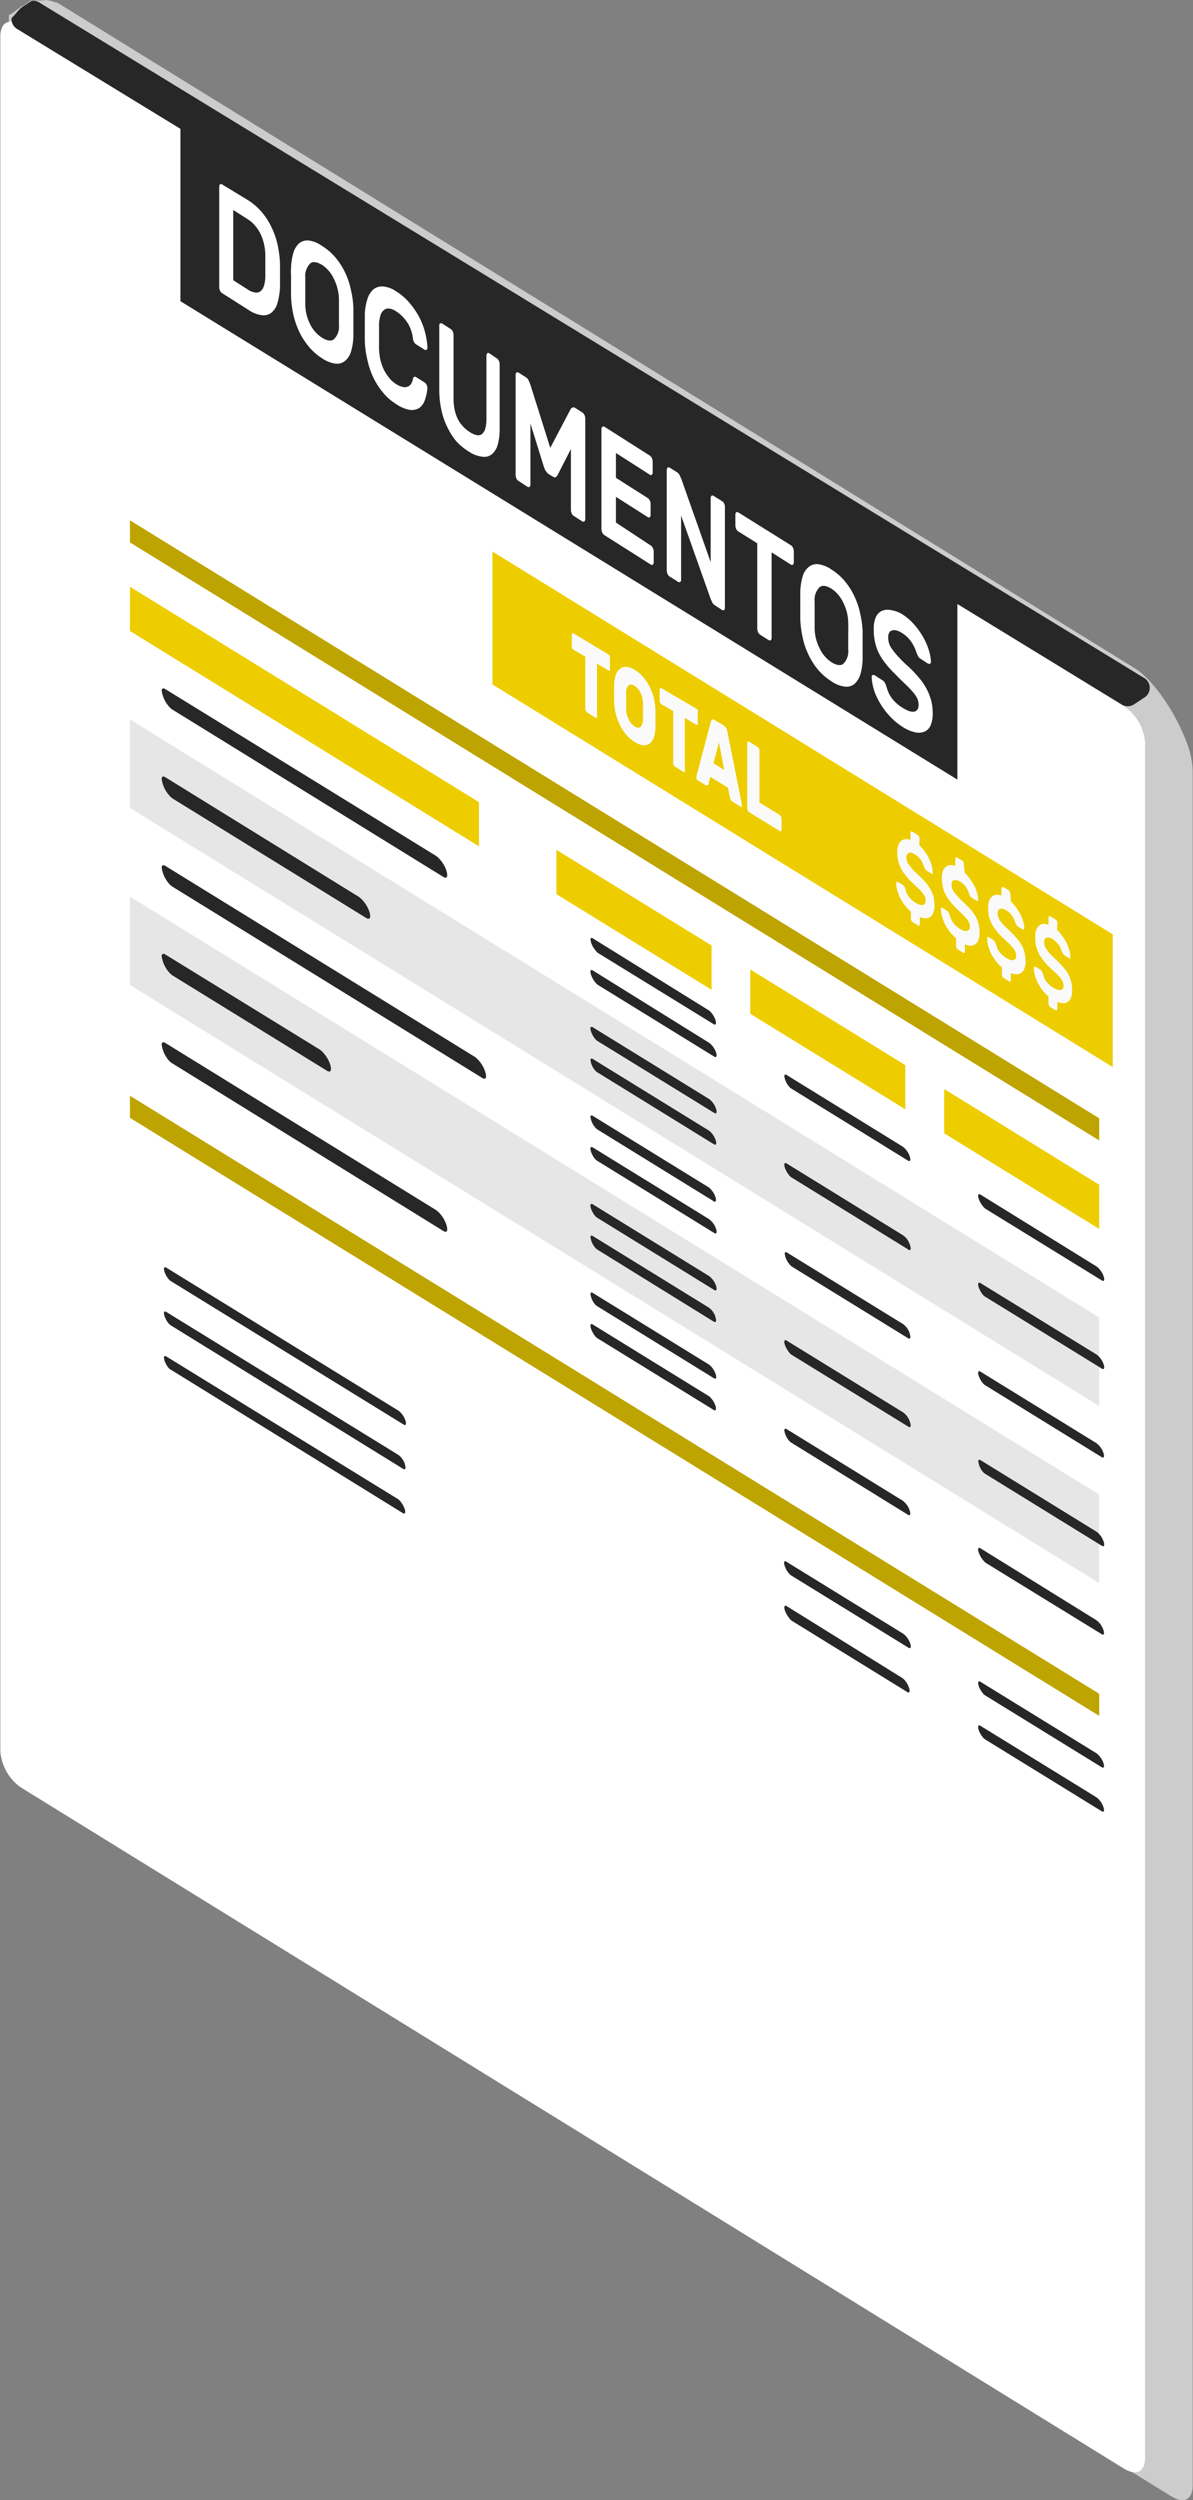 <svg xmlns="http://www.w3.org/2000/svg" viewBox="0 0 176.26 369.09"><rect x="0" y="0" width="176.26" height="369.09" fill="#808080" stroke="none"/><defs><style>.cls-1{fill:#ccc;}.cls-2{fill:#fff;}.cls-3{fill:#272727;}.cls-4{fill:#edcd00;}.cls-5{fill:#fafafa;}.cls-6{opacity:0.2;isolation:isolate;}.cls-7{fill:#e6e6e6;}</style></defs><g id="Camada_2" data-name="Camada 2"><g id="Camada_1-2" data-name="Camada 1"><g id="Documento"><g id="Document-4"><path class="cls-1" d="M1.31,3.23V252.56A21.85,21.85,0,0,0,4.18,261a23.26,23.26,0,0,0,5.9,7L173.21,368.64c1.8,1,2.93.37,3-1.6V113.87a12.39,12.39,0,0,0-.89-4.26c-1.7-4.64-5.23-9.6-7.89-11.09L8.5.41A4.19,4.19,0,0,1,7.61.14L6.79,0a6.15,6.15,0,0,1-.88.07L5.6.05,5,.07l-.49,0a4.48,4.48,0,0,1-.9.67c-.11.07-.25.12-.37.18L3.1,1a4.21,4.21,0,0,1-.48.35c-.26.19-.51.39-.76.59a4.75,4.75,0,0,1-.55.28"/><path class="cls-1" d="M1.31,2.24v1"/><path class="cls-2" d="M3.05,263.87,166.18,364.53c1.79,1,2.93.38,3-1.6V109.72a7.08,7.08,0,0,0-3-5.37L3.05,3.68c-1.8-1-2.93-.37-3,1.6V258.47A7.19,7.19,0,0,0,3.05,263.87Z"/><path class="cls-3" d="M169,100.07,5.79.36A1.63,1.63,0,0,0,4.63.15c-.23.16-.77.53-.92.62a3.6,3.6,0,0,0-1,.79c-.33.4-.65.77-1,1.12a1.69,1.69,0,0,0,.79,1.58L165.71,104a1.69,1.69,0,0,0,1.82,0l1.51-1A1.69,1.69,0,0,0,169,100.07Z"/><g id="Text"><polygon class="cls-3" points="26.66 18.32 141.45 89 141.45 115.1 26.66 44.47 26.66 18.32"/><polygon class="cls-4" points="164.4 137.94 72.76 81.43 72.76 101.05 164.4 157.54 164.4 137.94"/><path class="cls-5" d="M89.93,96.64s.13.1.18.2,0,.21,0,.24v1.58a.61.61,0,0,1,0,.33c0,.05-.09.05-.18,0l-1.72-1v7.67a.57.57,0,0,1,0,.32s-.1,0-.19,0l-1.27-.79-.2-.23a1,1,0,0,1-.08-.33V96.94l-1.72-1a.67.67,0,0,1-.19-.23.82.82,0,0,1-.08-.33V93.75a.29.29,0,0,1,.08-.23s.11,0,.19,0Z"/><path class="cls-5" d="M90.73,101A4.84,4.84,0,0,1,91,99.6a1.82,1.82,0,0,1,.61-.86,1.29,1.29,0,0,1,.94-.28,2.5,2.5,0,0,1,1.27.47A4.89,4.89,0,0,1,95.07,100a7.16,7.16,0,0,1,.94,1.44,7.59,7.59,0,0,1,.59,1.63,8.68,8.68,0,0,1,.24,1.74v2.65a4.64,4.64,0,0,1-.24,1.41,2,2,0,0,1-.59.88,1.4,1.4,0,0,1-.94.28,3.15,3.15,0,0,1-1.28-.47,5.64,5.64,0,0,1-1.27-1.1,6.83,6.83,0,0,1-.94-1.45,7.81,7.81,0,0,1-.61-1.67,8.41,8.41,0,0,1-.24-1.72v-1.29C90.73,101.92,90.72,101.44,90.73,101ZM95,106.27v-2.51a4.79,4.79,0,0,0-.11-.76,3,3,0,0,0-.24-.69,2.61,2.61,0,0,0-.37-.58,2,2,0,0,0-.53-.47,1,1,0,0,0-.52-.18.42.42,0,0,0-.38.13,1.35,1.35,0,0,0-.34,1v2.51a3.53,3.53,0,0,0,.34,1.43,2.48,2.48,0,0,0,.9,1.08c.4.25.72.27.9.07A1.72,1.72,0,0,0,95,106.27Z"/><path class="cls-5" d="M102.9,104.64a.43.43,0,0,1,.19.22.32.32,0,0,1,0,.24v1.57a1,1,0,0,1,0,.34s-.1,0-.19,0L101.18,106v7.64a.6.6,0,0,1,0,.33s-.1,0-.18,0l-1.29-.8a.42.42,0,0,1-.17-.21.53.53,0,0,1-.08-.33v-7.65l-1.73-1a.59.59,0,0,1-.19-.23,1,1,0,0,1-.08-.33v-1.57a.38.38,0,0,1,.08-.24c0-.06.1,0,.19,0Z"/><path class="cls-5" d="M107,107.15l.31.36a1.72,1.72,0,0,1,.14.42l2.14,10.7a.74.74,0,0,1,0,.21.56.56,0,0,1,0,.26c0,.05-.08.05-.15,0l-1.22-.75a.64.64,0,0,1-.29-.34,1,1,0,0,1-.1-.31l-.28-1.41-2.6-1.6-.28,1.06a.28.28,0,0,1-.11.19c-.06,0-.15,0-.27,0l-1.23-.75a.65.65,0,0,1-.16-.19.29.29,0,0,1,0-.19v-.25l2.14-8.07a1,1,0,0,1,.15-.24q.1-.07.3,0Zm-1.59,5.53,1.59,1-.78-4.08Z"/><path class="cls-5" d="M115.2,120.32l.19.23a1,1,0,0,1,.08.33v1.57a.38.38,0,0,1-.08.24c0,.11-.11.06-.19,0l-4.53-2.79-.19-.23a.68.68,0,0,1-.08-.33v-9.61a.33.33,0,0,1,.08-.24s.1,0,.19,0l1.27.79a.46.46,0,0,1,.19.23.68.68,0,0,1,.08.33v7.64Z"/><path class="cls-5" d="M135.83,124.79a7.08,7.08,0,0,1,1.45,2,5.73,5.73,0,0,1,.37,1,5,5,0,0,1,.15.84.63.63,0,0,1,0,.34.2.2,0,0,1-.2,0l-.68-.42c-.11-.13-.21-.17-.26-.3a2.3,2.3,0,0,1-.16-.37,4,4,0,0,0-.44-.92,2.72,2.72,0,0,0-.88-.81,2.43,2.43,0,0,0-.49-.24.9.9,0,0,0-.4,0,.64.64,0,0,0-.27.22.83.83,0,0,0-.1.45,1.76,1.76,0,0,0,.11.62,2,2,0,0,0,.35.59,8.32,8.32,0,0,0,.62.74l.91.87a9.48,9.48,0,0,1,1,1.07,4.6,4.6,0,0,1,.67,1.05,3.91,3.91,0,0,1,.37,1,5.54,5.54,0,0,1,.11,1.15,3.24,3.24,0,0,1-.14,1,1.57,1.57,0,0,1-.42.66,1.14,1.14,0,0,1-.68.24,2.29,2.29,0,0,1-.91-.18v1a.38.38,0,0,1-.08.24c0,.05-.11,0-.19,0l-.8-.49a.56.56,0,0,1-.18-.21.7.7,0,0,1-.08-.33v-1a7.86,7.86,0,0,1-.83-.87,6.43,6.43,0,0,1-.67-1,6.11,6.11,0,0,1-.47-1.12,4.63,4.63,0,0,1-.2-1.15.3.3,0,0,1,.08-.24c0-.05.11-.05.2,0l.68.42c.11.13.19.15.26.3s.09.11.14.34.1.32.16.49a2.28,2.28,0,0,0,.27.51,3.15,3.15,0,0,0,.42.5,3.07,3.07,0,0,0,.62.47,5.3,5.3,0,0,0,.57.3,1.38,1.38,0,0,0,.48.06.75.75,0,0,0,.34-.18.84.84,0,0,0,.12-.5,1.3,1.3,0,0,0-.14-.62,2.85,2.85,0,0,0-.42-.61,6.53,6.53,0,0,0-.68-.7l-1-.95a9.37,9.37,0,0,1-.86-1,5.51,5.51,0,0,1-.61-1,5,5,0,0,1-.35-1,5.75,5.75,0,0,1-.12-1.24,2.29,2.29,0,0,1,.16-1,1.19,1.19,0,0,1,1-.92,1.93,1.93,0,0,1,.79.11v-1c0-.12,0-.2.08-.23s.1,0,.18,0l.8.48a.67.67,0,0,1,.19.23,1,1,0,0,1,.08.33Z"/><path class="cls-5" d="M142.55,128.88a6.23,6.23,0,0,1,.84,1,8.32,8.32,0,0,1,.61,1,6,6,0,0,1,.38,1,5.28,5.28,0,0,1,.15.85.3.3,0,0,1-.08.24c0,.05-.11.05-.2,0l-.68-.42a.54.54,0,0,1-.24-.28,2.68,2.68,0,0,1-.16-.36,3.17,3.17,0,0,0-.45-.93,2.54,2.54,0,0,0-.87-.82,1.63,1.63,0,0,0-.5-.22.68.68,0,0,0-.4,0,.46.46,0,0,0-.27.21.78.78,0,0,0-.09.44,1.48,1.48,0,0,0,.11.63,2,2,0,0,0,.35.59,7.62,7.62,0,0,0,.6.72l.93.9a8.65,8.65,0,0,1,1,1.06,5.9,5.9,0,0,1,.67,1,4.34,4.34,0,0,1,.36,1.07,5,5,0,0,1,.12,1.15,2.89,2.89,0,0,1-.15,1,1.22,1.22,0,0,1-.43.64,1.19,1.19,0,0,1-.67.28,2,2,0,0,1-.92-.22v1c0,.24-.08.34-.26.26l-.79-.5c-.05,0-.13-.11-.18-.21a.78.78,0,0,1-.08-.35v-1.08a6.87,6.87,0,0,1-.83-.86,8.16,8.16,0,0,1-.69-1,6.25,6.25,0,0,1-.46-1.11,5.28,5.28,0,0,1-.24-1.2.6.6,0,0,1,0-.33.16.16,0,0,1,.19,0l.69.42a1.76,1.76,0,0,1,.26.31,1.66,1.66,0,0,1,.15.38l.16.48a3.63,3.63,0,0,0,.28.51,2.68,2.68,0,0,0,.41.5,3.87,3.87,0,0,0,.62.48,2.18,2.18,0,0,0,.56.27.73.73,0,0,0,.81-.1.7.7,0,0,0,.13-.5,1.36,1.36,0,0,0-.13-.61,2.78,2.78,0,0,0-.41-.62c-.24-.26-.47-.5-.7-.72l-.94-.91a10,10,0,0,1-.86-1,5.67,5.67,0,0,1-.61-1,4.27,4.27,0,0,1-.35-1.07,5.81,5.81,0,0,1-.13-1.24,3.12,3.12,0,0,1,.14-1,1.78,1.78,0,0,1,.42-.62,1.13,1.13,0,0,1,.62-.27,1.7,1.7,0,0,1,.8.11v-1a.24.24,0,0,1,.08-.24s.09,0,.17,0l.8.49s.13.1.18.2v0a.32.32,0,0,1,0,.24Z"/><path class="cls-5" d="M149.36,133.09a5.89,5.89,0,0,1,.84,1,6.21,6.21,0,0,1,.61,1,6.65,6.65,0,0,1,.37,1,4.87,4.87,0,0,1,.16.88.3.3,0,0,1-.08.24s-.11,0-.2,0l-.68-.44a.8.8,0,0,1-.26-.3,2.23,2.23,0,0,1-.14-.34,4,4,0,0,0-.45-.93,2.59,2.59,0,0,0-.89-.82,2,2,0,0,0-.48-.21.78.78,0,0,0-.4,0,.46.46,0,0,0-.27.21,1,1,0,0,0-.09.45,1.48,1.48,0,0,0,.11.63,2,2,0,0,0,.33.57c.21.27.42.52.62.73l.91.86a10.91,10.91,0,0,1,1,1.09,6,6,0,0,1,.67,1,4.34,4.34,0,0,1,.36,1.07,5,5,0,0,1,.12,1.16,2.87,2.87,0,0,1-.15,1,1.32,1.32,0,0,1-.43.64,1.14,1.14,0,0,1-.68.24,1.78,1.78,0,0,1-.91-.18v1a.3.3,0,0,1-.08.24c0,.05-.1.05-.18,0l-.79-.49a.52.52,0,0,1-.2-.23,1,1,0,0,1-.08-.33v-1a5.87,5.87,0,0,1-.83-.87,8.69,8.69,0,0,1-.67-1,6.32,6.32,0,0,1-.46-1.12,4.21,4.21,0,0,1-.19-1.15.64.64,0,0,1,0-.34.25.25,0,0,1,.19,0l.69.42c.11.13.19.15.25.3a1.15,1.15,0,0,1,.15.36c.05.16.11.33.17.49a2.17,2.17,0,0,0,.26.5,3.28,3.28,0,0,0,.43.51,3.69,3.69,0,0,0,.6.47,5.06,5.06,0,0,0,.58.28.77.77,0,0,0,.48.07.47.47,0,0,0,.33-.17.85.85,0,0,0,.13-.5,1.51,1.51,0,0,0-.14-.64,2.54,2.54,0,0,0-.42-.6,9.39,9.39,0,0,0-.68-.71l-1-.94a10,10,0,0,1-.85-1,5,5,0,0,1-.6-1,4.88,4.88,0,0,1-.37-1.07A6.25,6.25,0,0,1,146,134a3.21,3.21,0,0,1,.14-1,1.48,1.48,0,0,1,.42-.62.87.87,0,0,1,.62-.27,2.21,2.21,0,0,1,.78.09v-1a.33.33,0,0,1,.08-.24s.11,0,.19,0l.8.49a.48.48,0,0,1,.17.21.53.53,0,0,1,.08.33Z"/><path class="cls-5" d="M156.17,137.28a5.89,5.89,0,0,1,.84,1,7.15,7.15,0,0,1,.61,1,5.73,5.73,0,0,1,.37,1,3.26,3.26,0,0,1,.14.85.61.61,0,0,1,0,.33.19.19,0,0,1-.19,0l-.69-.42-.25-.3a3.35,3.35,0,0,1-.15-.35,4,4,0,0,0-.44-.92,3.89,3.89,0,0,0-.9-.84,2.64,2.64,0,0,0-.47-.21.68.68,0,0,0-.4,0,.4.4,0,0,0-.27.22.78.78,0,0,0-.1.44,1.7,1.7,0,0,0,.1.61,2,2,0,0,0,.35.59,5.91,5.91,0,0,0,.62.74l.91.88a9.79,9.79,0,0,1,1,1.08,5.34,5.34,0,0,1,.66,1,4.91,4.91,0,0,1,.38,1.09,7.16,7.16,0,0,1,.11,1.15,3.24,3.24,0,0,1-.14,1,1.18,1.18,0,0,1-1.12.88,2,2,0,0,1-.91-.19v1a.33.33,0,0,1-.08.24s-.11,0-.19,0l-.78-.47a.46.46,0,0,1-.19-.23.68.68,0,0,1-.08-.33v-1a5.28,5.28,0,0,1-.83-.86,6.24,6.24,0,0,1-1.13-2.12,4.09,4.09,0,0,1-.21-1.17.33.33,0,0,1,.08-.24s.11,0,.19,0l.69.42a1.13,1.13,0,0,1,.25.3,1.39,1.39,0,0,1,.14.36q.07.24.18.51a2.52,2.52,0,0,0,.25.49,3.55,3.55,0,0,0,.42.49,2.49,2.49,0,0,0,.62.49,2.85,2.85,0,0,0,.58.29,1.4,1.4,0,0,0,.47.08A.49.49,0,0,0,157,146a.82.82,0,0,0,.13-.49,1.48,1.48,0,0,0-.15-.63,2.78,2.78,0,0,0-.41-.62c-.23-.25-.46-.49-.69-.7s-.63-.6-1-.93a10,10,0,0,1-.85-1,5,5,0,0,1-.61-1,4.4,4.4,0,0,1-.36-1.08,5,5,0,0,1-.11-1.22,2.78,2.78,0,0,1,.14-1,1.75,1.75,0,0,1,.4-.65,1.13,1.13,0,0,1,.62-.27,2,2,0,0,1,.8.12v-1a.33.33,0,0,1,.08-.24c0-.06.1-.06.19,0l.78.47a.43.43,0,0,1,.19.22.74.74,0,0,1,.08.34Z"/><polygon class="cls-4" points="19.2 76.82 162.4 165.1 162.4 168.37 19.2 80.08 19.2 76.82"/><polygon class="cls-6" points="19.2 76.82 162.4 165.1 162.4 168.37 19.2 80.08 19.2 76.82"/><polygon class="cls-4" points="19.2 161.77 162.4 250.06 162.4 253.32 19.2 165.03 19.2 161.77"/><polygon class="cls-6" points="19.2 161.77 162.4 250.06 162.4 253.32 19.2 165.03 19.2 161.77"/><polygon class="cls-4" points="19.2 86.62 70.76 118.42 70.76 124.94 19.2 93.16 19.2 86.62"/><polygon class="cls-4" points="82.21 125.47 105.13 139.59 105.13 146.13 82.21 132.01 82.21 125.47"/><polygon class="cls-4" points="110.85 143.13 133.75 157.25 133.75 163.77 110.85 149.67 110.85 143.13"/><polygon class="cls-4" points="139.5 160.78 162.4 174.91 162.4 181.43 139.5 167.32 139.5 160.78"/><polygon class="cls-7" points="19.2 106.22 162.4 194.51 162.4 207.57 19.2 119.28 19.2 106.22"/><polygon class="cls-7" points="19.2 132.37 162.4 220.65 162.4 233.72 19.2 145.43 19.2 132.37"/><path class="cls-3" d="M24.94,104.28A4.5,4.5,0,0,1,23.89,102c0-.36.2-.46.51-.28L64.49,126.4a4.63,4.63,0,0,1,1.45,2.1c.28.84.12,1.27-.38,1L25.47,104.76A2.49,2.49,0,0,1,24.94,104.28Z"/><path class="cls-3" d="M87.93,140.24a2.94,2.94,0,0,1-.69-1.53c0-.24.13-.31.34-.18l17.2,10.67a3.25,3.25,0,0,1,.94,1.43c.15.5,0,.75-.24.6L88.29,140.66A2.61,2.61,0,0,1,87.93,140.24Z"/><path class="cls-3" d="M87.93,145a3.54,3.54,0,0,1-.6-1.07c-.2-.57-.08-.86.25-.66l17.2,10.69a3,3,0,0,1,1,1.38c.2.57.08.86-.25.66L88.29,145.38A2.5,2.5,0,0,1,87.93,145Z"/><path class="cls-3" d="M116.58,160.42a3,3,0,0,1-.7-1.53c0-.24.13-.31.35-.18L133.4,169.3a3,3,0,0,1,1,1.39c.2.56.09.86-.25.66l-17.19-10.61A1.43,1.43,0,0,1,116.58,160.42Z"/><path class="cls-3" d="M145.22,178.08a3.57,3.57,0,0,1-.61-1.07c-.19-.55-.09-.85.23-.66l0,0L162.05,187a3.15,3.15,0,0,1,1,1.41c.19.55.08.84-.24.64l0,0-17.18-10.57A1.75,1.75,0,0,1,145.22,178.08Z"/><path class="cls-3" d="M24.94,117.35A4.43,4.43,0,0,1,23.89,115c0-.35.2-.45.51-.27l28.7,17.73a4.78,4.78,0,0,1,1.46,2.1c.28.85.11,1.28-.4,1L25.53,117.91A2.49,2.49,0,0,1,24.94,117.35Z"/><path class="cls-3" d="M87.93,153.38a3.43,3.43,0,0,1-.6-1.07c-.2-.56-.08-.85.25-.65l17.2,10.6a3.05,3.05,0,0,1,1,1.39c.2.57.08.86-.25.66L88.29,153.7A1.42,1.42,0,0,1,87.93,153.38Z"/><path class="cls-3" d="M87.93,158.05a3,3,0,0,1-.69-1.53c0-.24.13-.31.34-.18l17.2,10.6a2.94,2.94,0,0,1,.94,1.35v0c.2.56.08.85-.25.64l-17.19-10.6A2,2,0,0,1,87.93,158.05Z"/><path class="cls-3" d="M116.58,173.5a3.8,3.8,0,0,1-.61-1.07c-.19-.57-.08-.86.26-.66l17.17,10.59a2.65,2.65,0,0,1,1,1.32c.24.6.19,1-.12.85a1.2,1.2,0,0,1-.17-.11l-17.19-10.6A1.43,1.43,0,0,1,116.58,173.5Z"/><path class="cls-3" d="M145.22,191.16a3.8,3.8,0,0,1-.61-1.07c-.19-.57-.08-.86.26-.66L162.05,200a3.05,3.05,0,0,1,1,1.4c.19.57.08.86-.25.66l0,0-17.18-10.58A1.67,1.67,0,0,1,145.22,191.16Z"/><path class="cls-3" d="M24.94,130.42a4.46,4.46,0,0,1-1.05-2.32c0-.35.2-.46.51-.28l45.83,28.26a4.6,4.6,0,0,1,1.44,2.1h0c.29.84.13,1.27-.36,1h0L25.47,130.9A2.25,2.25,0,0,1,24.94,130.42Z"/><path class="cls-3" d="M87.93,166.44a2.91,2.91,0,0,1-.69-1.52c0-.25.13-.32.34-.18l17.2,10.6a3.25,3.25,0,0,1,.94,1.43c.15.5,0,.76-.24.6l-17.19-10.6A1.74,1.74,0,0,1,87.93,166.44Z"/><path class="cls-3" d="M87.93,171.12a3.38,3.38,0,0,1-.6-1.06c-.2-.57-.08-.86.25-.66L104.78,180a3,3,0,0,1,1,1.38c.2.57.08.86-.25.66l-17.19-10.6A1.74,1.74,0,0,1,87.93,171.12Z"/><path class="cls-3" d="M116.58,186.56a2.74,2.74,0,0,1-.64-1.51c0-.2.15-.25.35-.12l17.18,10.58a2.85,2.85,0,0,1,.94,1.34l0,.07c.19.56.08.85-.26.64L117,187A1.68,1.68,0,0,1,116.58,186.56Z"/><path class="cls-3" d="M145.22,204.22a3.67,3.67,0,0,1-.61-1.07c-.19-.55-.09-.85.23-.66l0,0,17.18,10.59a3.05,3.05,0,0,1,1,1.4c.19.55.08.84-.24.65l0,0-17.18-10.59A1.67,1.67,0,0,1,145.22,204.22Z"/><path class="cls-3" d="M24.94,143.5a4.46,4.46,0,0,1-1.05-2.32c0-.35.2-.46.51-.28L47.32,155a4.76,4.76,0,0,1,1.45,2.12c.28.84.1,1.26-.4,1h0L25.47,144A2.49,2.49,0,0,1,24.94,143.5Z"/><path class="cls-3" d="M87.93,179.52a3.38,3.38,0,0,1-.6-1.06c-.2-.57-.08-.86.25-.66l17.2,10.6a3.05,3.05,0,0,1,1,1.39c.2.57.08.86-.25.66l-17.19-10.6A1.74,1.74,0,0,1,87.93,179.52Z"/><path class="cls-3" d="M87.93,184.19a2.94,2.94,0,0,1-.69-1.53c0-.24.13-.31.34-.18l17.2,10.6a2.86,2.86,0,0,1,.92,1.3l0,.09c.2.56.08.85-.25.65L88.29,184.51A1.65,1.65,0,0,1,87.93,184.19Z"/><path class="cls-3" d="M116.58,199.64a3.67,3.67,0,0,1-.61-1.07c-.19-.56-.08-.86.26-.65L133.4,208.5a2.65,2.65,0,0,1,1,1.32c.24.6.19,1-.12.85l-.17-.1L116.93,200A1.25,1.25,0,0,1,116.58,199.64Z"/><path class="cls-3" d="M145.22,217.3a2.89,2.89,0,0,1-.68-1.56c0-.21.13-.28.33-.17l17.18,10.59a3.09,3.09,0,0,1,1,1.41c.19.56.08.85-.25.65h0l-17.18-10.59A1.67,1.67,0,0,1,145.22,217.3Z"/><path class="cls-3" d="M24.94,156.56a4.46,4.46,0,0,1-1.05-2.32c0-.35.2-.46.51-.28l40.09,24.73a4.49,4.49,0,0,1,1.44,2.08c.3.85.13,1.29-.37,1L25.47,157A2.25,2.25,0,0,1,24.94,156.56Z"/><path class="cls-3" d="M87.93,192.59a2.94,2.94,0,0,1-.69-1.53c0-.24.13-.31.34-.18l17.2,10.6a3,3,0,0,1,.94,1.35v0c.2.56.08.85-.25.64l-17.19-10.6A1.65,1.65,0,0,1,87.93,192.59Z"/><path class="cls-3" d="M87.93,197.27a3.71,3.71,0,0,1-.6-1.08c-.19-.56-.08-.85.25-.65l17.2,10.61a3.25,3.25,0,0,1,.94,1.43c.15.5,0,.75-.24.6L88.29,197.59A1.65,1.65,0,0,1,87.93,197.27Z"/><path class="cls-3" d="M116.58,212.7a2.94,2.94,0,0,1-.7-1.52c0-.25.13-.32.35-.19l17.17,10.58a3.06,3.06,0,0,1,1,1.42c.19.56.07.85-.26.64L116.93,213A1.5,1.5,0,0,1,116.58,212.7Z"/><path class="cls-3" d="M145.22,230.3a3.8,3.8,0,0,1-.61-1.07c-.19-.55-.09-.85.23-.66l0,0,17.18,10.65a3.09,3.09,0,0,1,1,1.41c.19.55.08.84-.24.64l0,0-17.18-10.56A3.08,3.08,0,0,1,145.22,230.3Z"/><path class="cls-3" d="M116.58,232.31a3.09,3.09,0,0,1-.74-1.53c0-.32.17-.38.45-.15l17.18,10.58a3.08,3.08,0,0,1,1,1.39c.2.57.09.86-.25.66L117,232.66A1.34,1.34,0,0,1,116.58,232.31Z"/><path class="cls-3" d="M145.22,250a3.61,3.61,0,0,1-.61-1.06c-.19-.55-.09-.85.23-.66l0,0,17.18,10.58a3.09,3.09,0,0,1,1,1.41c.19.55.08.84-.24.64l0,0-17.18-10.58A1.5,1.5,0,0,1,145.22,250Z"/><path class="cls-3" d="M116.58,238.85a3.8,3.8,0,0,1-.61-1.07c-.19-.57-.08-.86.26-.66l17.17,10.67a3.24,3.24,0,0,1,.94,1.49c.13.44,0,.68-.22.57l-17.19-10.6A2,2,0,0,1,116.58,238.85Z"/><path class="cls-3" d="M145.22,256.5a3.61,3.61,0,0,1-.61-1.06c-.19-.56-.09-.85.23-.66l0,0,17.18,10.58a3.09,3.09,0,0,1,1,1.41c.19.55.08.84-.24.64l0,0-17.18-10.58A1.5,1.5,0,0,1,145.22,256.5Z"/><path class="cls-3" d="M24.94,188.88a3.34,3.34,0,0,1-.62-1.08c-.2-.56-.08-.85.25-.65l34.31,21.12a3,3,0,0,1,1,1.39c.2.56.09.86-.24.66L25.23,189.13A1,1,0,0,1,24.94,188.88Z"/><path class="cls-3" d="M24.94,195.42a3.53,3.53,0,0,1-.62-1.08c-.2-.56-.08-.85.25-.65l34.31,21.12a2.81,2.81,0,0,1,.94,1.33l0,.08c.19.56.08.84-.25.64L25.23,195.67A1.56,1.56,0,0,1,24.94,195.42Z"/><path class="cls-3" d="M24.94,202a3.46,3.46,0,0,1-.62-1.09c-.2-.56-.08-.85.25-.65l34.31,21.11a3.51,3.51,0,0,1,.94,1.5c.12.44,0,.67-.22.57L25.23,202.21A1.56,1.56,0,0,1,24.94,202Z"/><g id="documentos"><path class="cls-2" d="M36.65,29.56a9.09,9.09,0,0,1,2,1.72,10.38,10.38,0,0,1,1.42,2.18A11.71,11.71,0,0,1,41,36.07a16.77,16.77,0,0,1,.37,2.85v3.4A10.25,10.25,0,0,1,41,44.71a2.86,2.86,0,0,1-.87,1.43,1.88,1.88,0,0,1-1.39.4,4.41,4.41,0,0,1-2-.77l-3.94-2.5a.78.78,0,0,1-.28-.34,1.12,1.12,0,0,1-.13-.53V27.57a.45.45,0,0,1,.13-.35c.06-.07.16-.07.28,0Zm2.55,8A7.89,7.89,0,0,0,39,36a6.66,6.66,0,0,0-.48-1.4,5.68,5.68,0,0,0-.81-1.26,4.8,4.8,0,0,0-1.15-1L34.46,31V41.37l2.19,1.4a2.41,2.41,0,0,0,1.1.42,1.08,1.08,0,0,0,.78-.22,1.79,1.79,0,0,0,.48-.81,4.91,4.91,0,0,0,.19-1.25c0-1.09,0-2.23,0-3.4Z"/><path class="cls-2" d="M43,39.59a8.8,8.8,0,0,1,.33-2.21,3.13,3.13,0,0,1,.85-1.45,2,2,0,0,1,1.4-.43,4.41,4.41,0,0,1,2,.81,8.4,8.4,0,0,1,2,1.73A10.17,10.17,0,0,1,51,40.27a10.78,10.78,0,0,1,.86,2.6,13.25,13.25,0,0,1,.35,2.66v4.11a8.78,8.78,0,0,1-.33,2.2A2.84,2.84,0,0,1,51,53.26a1.83,1.83,0,0,1-1.41.43,4.59,4.59,0,0,1-2-.79,8.27,8.27,0,0,1-2-1.77,10.33,10.33,0,0,1-1.4-2.2,12.32,12.32,0,0,1-.85-2.5A15.19,15.19,0,0,1,43,43.79V40.56A5.22,5.22,0,0,1,43,39.59Zm7.08,4.6a7.09,7.09,0,0,0-.74-3,5,5,0,0,0-1.75-2.08c-.77-.46-1.38-.54-1.77-.21A2.69,2.69,0,0,0,45.1,41v3.87a6.8,6.8,0,0,0,.72,3,5,5,0,0,0,1.77,2c.76.46,1.37.53,1.75.21A2.59,2.59,0,0,0,50.08,48v-2c0-.71,0-1.27,0-1.84Z"/><path class="cls-2" d="M61,56a.44.44,0,0,1,.16-.34.29.29,0,0,1,.29,0l1.27.8a.88.88,0,0,1,.31.36,1.08,1.08,0,0,1,.11.51A6.43,6.43,0,0,1,62.79,59,2.43,2.43,0,0,1,62,60.2a2.21,2.21,0,0,1-1.44.32,5.28,5.28,0,0,1-2.07-.89,7.52,7.52,0,0,1-1.91-1.69,10.35,10.35,0,0,1-1.41-2.18,12.06,12.06,0,0,1-.89-2.64,13.48,13.48,0,0,1-.38-2.8V46.47a7.94,7.94,0,0,1,.38-2.3,3.07,3.07,0,0,1,.89-1.45,2.08,2.08,0,0,1,1.41-.43,4,4,0,0,1,1.91.7,8.35,8.35,0,0,1,2.07,1.8A11.76,11.76,0,0,1,62,46.93a10.63,10.63,0,0,1,.83,2.25,11.55,11.55,0,0,1,.32,2.06.46.46,0,0,1-.11.39.3.3,0,0,1-.31,0l-1.27-.8a.93.93,0,0,1-.29-.34A1.31,1.31,0,0,1,61,49.9a4.74,4.74,0,0,0-.22-1,5.58,5.58,0,0,0-.46-1.06,5.9,5.9,0,0,0-.75-1,5.28,5.28,0,0,0-1.07-.89,2.13,2.13,0,0,0-1.07-.4,1,1,0,0,0-.75.26,1.63,1.63,0,0,0-.48.78A6.34,6.34,0,0,0,56,47.74v3.85a10,10,0,0,0,.19,1.49,7.28,7.28,0,0,0,.48,1.4,5.8,5.8,0,0,0,.75,1.2,3.89,3.89,0,0,0,1.07,1,2.9,2.9,0,0,0,1.07.46,1.16,1.16,0,0,0,.75-.09,1,1,0,0,0,.48-.47A1.88,1.88,0,0,0,61,56Z"/><path class="cls-2" d="M73.39,52.9a.76.76,0,0,1,.31.36,1.22,1.22,0,0,1,.12.53v9.45a8.48,8.48,0,0,1-.28,2.39,2.81,2.81,0,0,1-.85,1.42,1.8,1.8,0,0,1-1.4.38,4.44,4.44,0,0,1-2-.75,8.44,8.44,0,0,1-2-1.68A10.49,10.49,0,0,1,66,62.87a10.63,10.63,0,0,1-.83-2.56,14.21,14.21,0,0,1-.27-2.74V48.11c0-.18,0-.3.13-.35s.16-.07.29,0l1.27.82a.78.78,0,0,1,.29.34,1.26,1.26,0,0,1,.13.52v9.29a8.07,8.07,0,0,0,.17,1.79,5.76,5.76,0,0,0,.48,1.39A4.75,4.75,0,0,0,68.45,63a4.69,4.69,0,0,0,1,.81,2.87,2.87,0,0,0,1,.43.93.93,0,0,0,.75-.15,1.63,1.63,0,0,0,.49-.77,5.5,5.5,0,0,0,.18-1.5V52.52a.46.46,0,0,1,.13-.36c0-.08.16-.07.3,0Z"/><path class="cls-2" d="M81.3,66.12l3-5.7c0-.1.11-.12.22-.21s.25-.11.45,0l1.07.69a.9.9,0,0,1,.3.35,1.33,1.33,0,0,1,.13.53V76.61a.53.53,0,0,1-.13.37.28.28,0,0,1-.3,0l-1.26-.8a.71.71,0,0,1-.3-.36,1.12,1.12,0,0,1-.13-.53v-9l-2,3.9a.85.85,0,0,1-.22.24c-.08.07-.2.06-.35,0l-.82-.5-.36-.44c-.09-.17-.16-.35-.23-.52l-2-6.45v9a.46.46,0,0,1-.13.35c-.06.08-.17.07-.3,0L76.6,71a.71.71,0,0,1-.3-.36,1.1,1.1,0,0,1-.12-.49V55.33A.49.49,0,0,1,76.3,55c.06-.06.17-.05.3,0l1.07.68a1.11,1.11,0,0,1,.46.55l.21.5Z"/><path class="cls-2" d="M96.15,80.54a.87.87,0,0,1,.3.36,1.12,1.12,0,0,1,.13.53V83a.39.39,0,0,1-.13.35c-.06.07-.16.07-.3,0L89.29,79a.82.82,0,0,1-.3-.36,1.22,1.22,0,0,1-.13-.51V63.33A.46.46,0,0,1,89,63a.29.29,0,0,1,.3,0L96,67.26a.88.88,0,0,1,.31.36,1.28,1.28,0,0,1,.12.53v1.58a.42.42,0,0,1-.12.35c-.06.08-.17.08-.31,0l-5-3.2v3.66l4.71,3a.83.83,0,0,1,.29.35,1,1,0,0,1,.12.51V76a.42.42,0,0,1-.12.35c-.06.07-.16.08-.29,0l-4.71-3v3.8Z"/><path class="cls-2" d="M105.61,89.36a1,1,0,0,1-.4-.48l-.21-.45-4.37-12.32v9.45a.39.39,0,0,1-.13.35c-.06.07-.16.07-.3,0l-1.26-.79a.81.81,0,0,1-.3-.36,1.26,1.26,0,0,1-.13-.53V69.41a.53.53,0,0,1,.13-.37c.06-.06.17-.06.3,0l1.09.68a1.08,1.08,0,0,1,.41.5l.21.45L105,83V73.56a.39.39,0,0,1,.13-.35c0-.09.16-.08.3,0l1.26.79a.77.77,0,0,1,.3.35,1,1,0,0,1,.11.5V89.69a.48.48,0,0,1-.11.37.29.29,0,0,1-.3,0Z"/><path class="cls-2" d="M116.85,80.5a.71.71,0,0,1,.3.36,1.12,1.12,0,0,1,.13.53V83a.46.46,0,0,1-.13.36c-.06.06-.17.05-.3,0L114,81.55v12.6a.46.46,0,0,1-.12.36c-.07.06-.17.06-.31,0l-1.26-.8a.82.82,0,0,1-.3-.36,1.35,1.35,0,0,1-.13-.51V80.21l-2.8-1.75a.88.88,0,0,1-.31-.36,1.28,1.28,0,0,1-.12-.53V76a.42.42,0,0,1,.12-.35c.07-.07.17-.07.31,0Z"/><path class="cls-2" d="M118.24,87.36a8.78,8.78,0,0,1,.33-2.2,2.79,2.79,0,0,1,.87-1.42,1.87,1.87,0,0,1,1.4-.45,4.59,4.59,0,0,1,2,.79,8.32,8.32,0,0,1,2,1.75,10.1,10.1,0,0,1,1.4,2.22,11.23,11.23,0,0,1,.86,2.6,13.78,13.78,0,0,1,.35,2.56v4.11a8.88,8.88,0,0,1-.33,2.22,3.2,3.2,0,0,1-.86,1.42,1.85,1.85,0,0,1-1.42.41,4.31,4.31,0,0,1-2-.79,8.62,8.62,0,0,1-2-1.73,10.34,10.34,0,0,1-1.4-2.22,10.85,10.85,0,0,1-.87-2.6,15.21,15.21,0,0,1-.33-2.63v-4ZM125.32,92a6.61,6.61,0,0,0-.72-3,5,5,0,0,0-1.77-2.1c-.76-.46-1.37-.53-1.75-.2a2.62,2.62,0,0,0-.72,2.11v3.87a6.55,6.55,0,0,0,.72,3,5,5,0,0,0,1.75,2.08c.77.48,1.38.56,1.77.24a2.58,2.58,0,0,0,.72-2.09v-2C125.32,93.21,125.35,92.59,125.32,92Z"/><path class="cls-2" d="M133.25,90.65a8.56,8.56,0,0,1,1.85,1.59,11.44,11.44,0,0,1,1.32,1.87,9.52,9.52,0,0,1,.81,1.88,6.94,6.94,0,0,1,.31,1.61c0,.19,0,.32-.12.38s-.18,0-.31,0L136,97.25a.89.89,0,0,1-.4-.47,3.25,3.25,0,0,1-.24-.56,5.88,5.88,0,0,0-.71-1.45,4.58,4.58,0,0,0-1.42-1.34,3,3,0,0,0-.77-.35,1,1,0,0,0-.64,0,.6.6,0,0,0-.43.3,1.24,1.24,0,0,0-.16.68,2.89,2.89,0,0,0,.15,1,3.16,3.16,0,0,0,.51.89,11.87,11.87,0,0,0,.92,1.1,19.74,19.74,0,0,0,1.44,1.4,17.59,17.59,0,0,1,1.59,1.69,8.56,8.56,0,0,1,1.76,3.37,7.54,7.54,0,0,1,.2,1.83,4.26,4.26,0,0,1-.3,1.73,1.79,1.79,0,0,1-.89.94,2.31,2.31,0,0,1-1.42.1,5.65,5.65,0,0,1-1.9-.84,9.09,9.09,0,0,1-1.67-1.37,10.84,10.84,0,0,1-1.41-1.78,10.44,10.44,0,0,1-1-2,7.89,7.89,0,0,1-.42-2.07c0-.19,0-.32.11-.37s.18-.06.31,0l1.1.71a1,1,0,0,1,.4.38,2.62,2.62,0,0,1,.24.56,7.27,7.27,0,0,0,.27.78,3.24,3.24,0,0,0,.41.78,5,5,0,0,0,.67.79,5.14,5.14,0,0,0,1,.78,5.38,5.38,0,0,0,.91.48,1.87,1.87,0,0,0,.76.14.74.74,0,0,0,.53-.27,1,1,0,0,0,.21-.75,2.13,2.13,0,0,0-.22-1,4.33,4.33,0,0,0-.66-.94,13.43,13.43,0,0,0-1.1-1.14c-.45-.43-.94-.91-1.51-1.5a16,16,0,0,1-1.38-1.51,10.42,10.42,0,0,1-1-1.55,7.41,7.41,0,0,1-.57-1.68,8.29,8.29,0,0,1-.18-1.88,4.21,4.21,0,0,1,.3-1.72,1.91,1.91,0,0,1,.87-.94,2.22,2.22,0,0,1,1.3-.14A4.77,4.77,0,0,1,133.25,90.65Z"/></g></g></g></g></g></g></svg>
